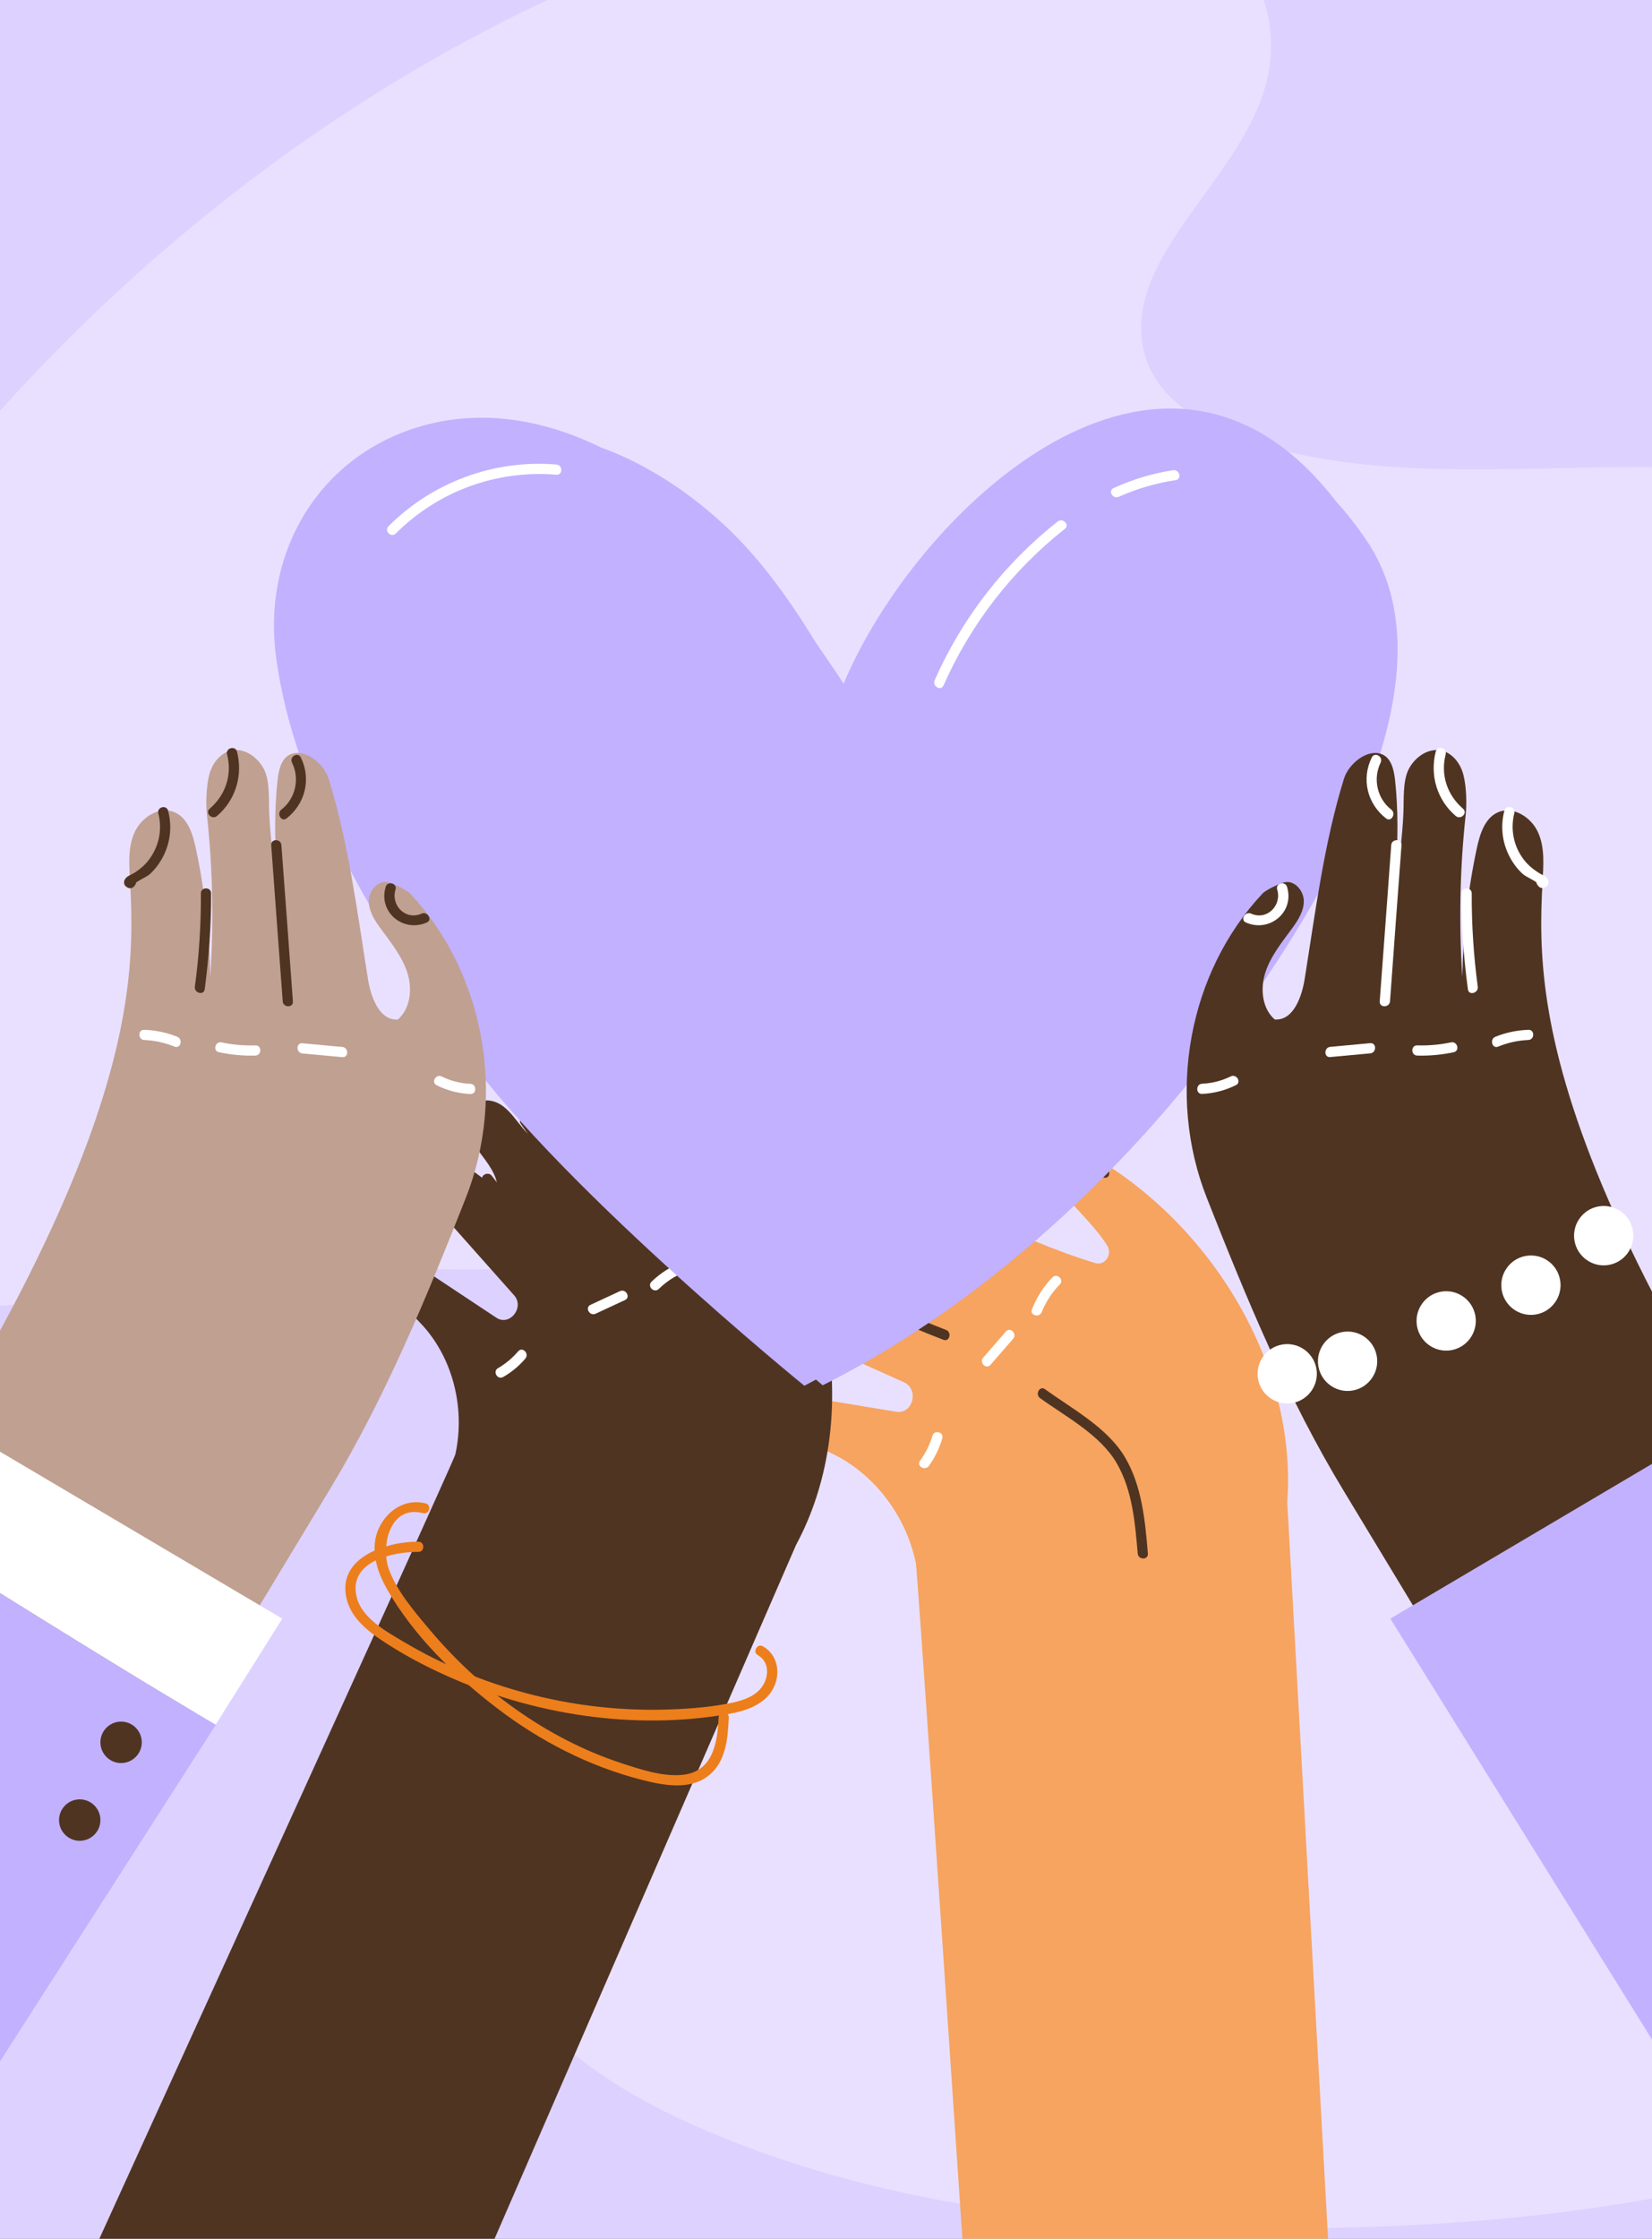 <svg width="375" height="508" viewBox="0 0 375 508" fill="none" xmlns="http://www.w3.org/2000/svg">
<rect x="0" y="0" width="375" height="508" fill="#808080" stroke="none"/>
<g clip-path="url(#clip0_293_2078)">
<rect width="375" height="508" fill="#DDD1FF"/>
<g opacity="0.48" clip-path="url(#clip1_293_2078)">
<path d="M184.073 -21.357C88.149 2.402 -2.379 74.877 -54.215 169.495C-67.71 194.14 -78.93 221.106 -79.622 248.105C-80.3 275.08 -68.433 284.499 -45.811 292.847C-15.741 303.968 71.055 286.964 102.44 288.021C119.452 288.58 175.386 282.944 177.497 300.966C178.885 313.013 169.511 319.887 161.045 329.462C139.416 353.896 116.682 364.724 106.919 395.782C100.589 415.853 105.783 437.085 116.788 452.019C127.778 466.977 143.89 476.474 160.611 483.593C203.127 501.705 251.063 506.207 298.902 505.583C358.139 504.812 420.386 495.671 474.99 461.804C489.541 452.784 504.941 439.444 506.848 422.247C508.949 403.341 493.942 390.354 480.339 380.583C458.266 364.719 436.179 348.879 414.084 333.003C400.754 323.421 386.152 311.156 387.055 292.696C387.833 277.252 399.512 263.487 411.506 253.348C430.523 237.254 453.165 229.233 473.982 217.298C491.831 207.094 521.899 184.835 520.691 160.314C520.442 155.198 518.366 150.651 515.685 146.796C502.93 128.381 477.491 121.299 456.819 116.19C430.008 109.551 402.131 106.131 373.836 105.981C342.082 105.816 308.907 109.641 280.105 98.765C270.629 95.179 261.023 88.918 259.321 78.023C256.159 57.801 280.617 41.24 286.969 20.467C294.636 -4.618 272.685 -25.579 249.873 -28.967C227.069 -32.318 212.307 -27.157 184.073 -21.357Z" fill="#F6F1FF"/>
</g>
<path d="M214.252 162.777C221.053 149.101 231.381 137.662 244.297 129.553C245.566 128.765 244.399 126.757 243.13 127.545C229.884 135.857 219.226 147.576 212.247 161.608C211.562 162.955 213.567 164.125 214.252 162.777Z" fill="white"/>
<path d="M292.206 340.848C294.642 307.191 272.007 273.967 243.383 259.859C240.363 258.384 237.166 261.511 238.257 264.866C239.095 267.408 240.668 269.874 242.343 271.908C244.576 274.628 248.864 278.67 251.326 282.61C252.595 284.644 250.818 287.262 248.611 286.601C230.365 281.059 213.719 271.196 213.719 271.196C205.471 265.273 195.346 260.037 187.886 258.537C184.181 257.8 181.567 262.223 183.775 265.502C187.049 270.383 191.286 275.975 194.128 277.119C189.586 276.407 185.171 271.476 180.273 273.128C178.243 273.814 176.721 275.772 176.695 278.085C176.619 284.898 188.419 285.686 190.956 291.888C187.861 291.075 181.288 289.88 178.218 289.016C178.142 288.99 178.065 288.965 177.964 288.94C171.468 287.186 168.499 297.201 174.69 299.972L205.142 313.623C208.72 315.224 207.248 320.969 203.416 320.334L184.815 317.258C182.532 316.927 180.248 318.198 179.436 320.512C177.862 324.909 183.039 327.451 186.871 328.951C197.25 333.019 205.471 343.034 207.882 354.6C208.339 356.787 219.657 525.733 219.784 527.893C222.474 569.583 281.041 593.859 303.753 549.196L292.206 340.848Z" fill="#F6A460"/>
<path d="M236.075 317.233C241.988 321.504 249.728 325.546 253.483 332.002C257.061 338.154 257.67 345.602 258.254 352.517C258.381 353.991 260.69 354.016 260.563 352.517C259.954 345.17 259.244 337.341 255.463 330.833C251.479 323.969 243.46 319.75 237.217 315.225C236.05 314.335 234.883 316.343 236.075 317.233Z" fill="#4F3422"/>
<path d="M250.693 264.918C247.699 264.536 245.237 262.579 243.791 259.961C243.055 258.664 241.05 259.834 241.786 261.13C243.664 264.511 246.861 266.748 250.693 267.231C252.19 267.434 252.165 265.096 250.693 264.918Z" fill="#4F3422"/>
<path d="M218.87 289.88C209.583 284.287 200.295 278.695 191.008 273.102C189.713 272.34 188.546 274.348 189.84 275.11C199.128 280.703 208.416 286.295 217.703 291.888C218.972 292.651 220.165 290.642 218.87 289.88Z" fill="#4F3422"/>
<path d="M214.76 301.776C205.675 298.268 196.87 294.176 188.318 289.524C186.998 288.812 185.831 290.82 187.151 291.532C195.88 296.286 204.888 300.455 214.151 304.013C215.546 304.547 216.13 302.31 214.76 301.776Z" fill="#4F3422"/>
<path d="M238.918 289.833C236.862 291.943 235.34 294.384 234.248 297.104C233.69 298.502 235.949 299.086 236.482 297.714C237.42 295.375 238.791 293.265 240.567 291.46C241.607 290.418 239.958 288.766 238.918 289.833Z" fill="white"/>
<path d="M228.336 302.133C226.611 304.116 224.911 306.099 223.185 308.056C222.221 309.174 223.845 310.827 224.835 309.708C226.56 307.725 228.26 305.743 229.986 303.785C230.95 302.641 229.301 300.989 228.336 302.133Z" fill="white"/>
<path d="M211.664 325.773C211.055 327.832 210.116 329.714 208.848 331.468C207.959 332.688 209.989 333.832 210.852 332.637C212.223 330.73 213.238 328.62 213.897 326.383C214.329 324.96 212.096 324.35 211.664 325.773Z" fill="white"/>
<path d="M180.679 350.608C195.651 322.773 189.028 285.685 169.97 262.628C167.966 260.188 164.007 261.662 163.677 264.942C163.423 267.433 163.829 270.153 164.464 272.542C165.327 275.72 167.433 280.829 168.042 285.151C168.346 287.388 165.834 288.938 164.21 287.515C150.735 275.771 140.281 260.925 140.281 260.925C135.484 252.689 128.836 244.326 123.05 240.182C120.183 238.123 116.224 240.894 116.859 244.554C117.797 249.994 119.269 256.4 121.274 258.459C117.671 256.121 115.793 250.198 110.971 249.715C108.967 249.511 106.911 250.63 106.023 252.562C103.333 258.358 113.128 263.569 112.925 269.848C110.591 267.967 105.439 264.433 103.13 262.501C103.079 262.45 103.003 262.4 102.953 262.349C98.08 258.358 91.686 265.78 95.923 270.534L116.706 293.921C119.142 296.666 115.691 301.013 112.672 299.005L97.954 289.243C96.126 288.074 93.69 288.303 92.117 289.955C89.097 293.107 92.548 297.276 95.238 300.022C102.572 307.495 105.744 319.214 103.359 330.018C102.902 332.077 0.523 556.115 -0.187 557.997C-13.865 594.653 40.236 619.158 76.752 589.696L180.679 350.608Z" fill="#4F3422"/>
<path d="M141.627 308.792C145.078 314.791 150.255 321.35 150.914 328.391C151.549 334.975 149.189 341.559 147.057 347.66C146.55 349.084 148.808 349.694 149.29 348.27C151.65 341.534 154.086 334.34 153.097 327.12C152.107 320.053 147.108 313.673 143.631 307.623C142.896 306.326 140.891 307.496 141.627 308.792Z" fill="#4F3422"/>
<path d="M174.438 269.746C172.052 268.271 170.606 265.78 170.352 262.984C170.225 261.51 167.891 261.484 168.043 262.984C168.348 266.594 170.149 269.822 173.27 271.754C174.539 272.542 175.707 270.534 174.438 269.746Z" fill="#4F3422"/>
<path d="M137.644 278.894C131.833 270.556 126.047 262.193 120.236 253.855C119.399 252.635 117.368 253.804 118.231 255.025C124.042 263.362 129.828 271.726 135.639 280.064C136.477 281.284 138.481 280.14 137.644 278.894Z" fill="#4F3422"/>
<path d="M129.573 287.439C123.153 280.957 117.19 274.094 111.658 266.823C110.769 265.654 108.739 266.798 109.653 267.993C115.286 275.416 121.377 282.457 127.924 289.066C128.989 290.159 130.639 288.507 129.573 287.439Z" fill="#4F3422"/>
<path d="M154.745 286.426C152.182 287.443 149.899 288.892 147.894 290.824C146.828 291.866 148.452 293.518 149.543 292.476C151.218 290.849 153.172 289.527 155.354 288.688C156.75 288.129 156.141 285.867 154.745 286.426Z" fill="white"/>
<path d="M140.713 292.981C138.48 294.024 136.272 295.04 134.039 296.083C132.694 296.718 133.861 298.726 135.206 298.091C137.439 297.049 139.647 296.032 141.88 294.99C143.225 294.354 142.058 292.346 140.713 292.981Z" fill="white"/>
<path d="M117.62 306.634C116.301 308.159 114.803 309.43 113.053 310.447C111.758 311.184 112.926 313.192 114.22 312.455C116.123 311.362 117.823 309.964 119.244 308.286C120.234 307.142 118.584 305.49 117.62 306.634Z" fill="white"/>
<path d="M96.609 341.126C92.093 339.983 87.931 342.626 86.002 346.77C83.896 351.345 85.495 356.455 87.855 360.598C93.818 371.097 103.334 380.376 112.85 387.62C122.62 395.094 133.76 400.814 145.687 403.864C150.559 405.11 156.598 406.304 160.887 402.873C164.82 399.746 165.226 394.382 165.429 389.73C165.505 388.23 163.171 388.23 163.12 389.73C162.866 395.424 161.876 401.983 154.974 402.72C150.381 403.203 145.357 401.474 141.043 400.076C132.44 397.255 124.345 393.01 116.986 387.773C109.551 382.511 102.877 376.207 97.041 369.216C93.793 365.327 90.164 361.056 88.337 356.252C86.332 350.964 88.413 341.406 96.001 343.338C97.447 343.745 98.056 341.508 96.609 341.126Z" fill="#ED7E1C"/>
<path d="M94.961 349.821C87.525 349.796 75.929 353.533 78.847 363.396C80.014 367.285 83.44 370.056 86.663 372.217C91.306 375.318 96.331 377.987 101.431 380.275C121.072 389.096 143.784 392.629 165.1 388.969C169.185 388.282 173.88 386.808 175.732 382.69C177.229 379.385 176.417 375.42 173.195 373.564C171.9 372.827 170.733 374.835 172.027 375.572C175.199 377.403 174.438 381.724 172.002 383.834C170.099 385.512 167.46 386.147 165.023 386.605C159.923 387.545 154.619 387.876 149.443 387.952C139.343 388.079 129.243 386.808 119.499 384.215C109.729 381.622 100.34 377.708 91.636 372.547C87.678 370.183 82.044 367.158 80.928 362.252C79.101 354.168 89.276 352.109 94.961 352.135C96.458 352.16 96.458 349.821 94.961 349.821Z" fill="#ED7E1C"/>
<path d="M310.325 122.818C308.042 119.412 305.682 116.412 303.296 113.794C263.685 62.343 207.731 116.361 191.49 155.153C188.902 151.06 185.882 146.917 185.171 145.773C179.005 135.757 172.331 126.326 163.78 118.547C155.735 111.226 146.372 105.125 136.374 101.516C122.29 94.627 106.582 92.237 91.433 98.109C71.234 105.939 59.51 126.402 62.707 149.433C67.123 181.336 86.256 210.544 103.461 236.066C124.371 267.13 182.583 314.437 182.583 314.437C183.471 313.979 184.334 313.522 185.222 313.039C186.212 313.878 186.745 314.335 186.745 314.335C218.592 298.422 249.601 271.654 273.48 241.074C294.821 213.747 332.91 156.449 310.325 122.818Z" fill="#C2B1FF"/>
<path d="M371.558 448.3C368.97 444.055 307.712 342.755 305.149 338.509C292.334 317.411 282.971 294.71 273.911 271.73C264.751 248.47 269.699 220.762 286.599 202.739C287.361 201.926 290.507 200.451 291.598 200.197C293.857 199.689 295.938 202.104 295.963 204.417C295.988 206.73 294.644 208.84 293.273 210.696C290.989 213.822 288.477 216.898 287.259 220.584C286.041 224.27 286.447 228.795 289.365 231.337C293.578 231.617 295.506 226.253 296.166 222.084C298.577 207.01 300.556 191.3 305.073 176.709C306.139 173.277 310.453 169.769 313.752 171.167C315.832 172.057 316.416 174.7 316.67 176.963C318.167 190.588 316.238 204.112 315.046 217.788C315.528 206.578 318.091 195.621 318.573 184.411C318.7 181.386 318.395 177.243 319.766 174.548C321.136 171.853 324.105 169.718 327.049 170.277C329.688 170.786 331.565 173.277 332.2 175.87C332.86 178.463 332.987 182.225 332.707 184.894C331.388 197.096 331.134 209.425 331.946 221.677C332.098 211.84 333.19 202.027 335.245 192.418C335.93 189.266 337.021 185.708 339.94 184.36C343.441 182.759 347.654 185.453 349.176 188.961C350.724 192.469 350.344 196.486 350.141 200.324C348.466 230.269 350.521 278.772 463.038 425.879L371.558 448.3Z" fill="#4F3422"/>
<path d="M325.906 170.56C324.536 175.924 326.211 181.542 330.449 185.152C331.591 186.118 333.24 184.491 332.098 183.499C328.495 180.398 326.972 175.797 328.165 171.171C328.52 169.722 326.287 169.111 325.906 170.56Z" fill="white"/>
<path d="M311.39 171.88C308.98 176.736 310.35 182.404 314.638 185.709C315.831 186.624 316.973 184.591 315.806 183.701C312.583 181.21 311.619 176.685 313.395 173.05C314.055 171.702 312.05 170.533 311.39 171.88Z" fill="white"/>
<path d="M341.487 183.953C340.624 187.308 340.928 190.74 342.425 193.892C343.187 195.494 344.253 196.994 345.547 198.214C346.409 199.053 348.922 199.942 349.353 200.807C349.48 200.273 349.632 199.739 349.759 199.205C349.683 199.256 349.581 199.307 349.505 199.358C350.038 199.485 350.571 199.637 351.104 199.764C351.053 199.714 351.028 199.637 350.977 199.586C350.14 198.366 348.11 199.536 348.972 200.756C349.023 200.807 349.049 200.883 349.099 200.934C349.455 201.442 350.114 201.696 350.698 201.34C350.774 201.29 350.876 201.239 350.952 201.188C351.51 200.857 351.662 200.171 351.358 199.586C350.977 198.824 350.393 198.697 349.683 198.29C348.008 197.299 346.587 196.129 345.496 194.502C343.491 191.554 342.882 187.969 343.745 184.512C344.1 183.114 341.867 182.504 341.487 183.953Z" fill="white"/>
<path d="M331.769 202.716C331.743 210.012 332.226 217.257 333.215 224.502C333.418 225.976 335.651 225.341 335.448 223.892C334.509 216.876 334.053 209.834 334.078 202.742C334.103 201.217 331.769 201.217 331.769 202.716Z" fill="white"/>
<path d="M315.806 191.756C314.944 203.576 314.081 215.397 313.193 227.217C313.091 228.717 315.4 228.692 315.527 227.217C316.39 215.397 317.253 203.576 318.141 191.756C318.243 190.281 315.908 190.281 315.806 191.756Z" fill="white"/>
<path d="M346.917 233.674C344.329 233.775 341.867 234.284 339.457 235.25C338.086 235.784 338.695 238.046 340.066 237.487C342.273 236.597 344.532 236.089 346.892 235.987C348.414 235.936 348.414 233.597 346.917 233.674Z" fill="white"/>
<path d="M329.384 236.521C326.846 237.055 324.308 237.284 321.72 237.207C320.223 237.156 320.223 239.495 321.72 239.521C324.511 239.597 327.277 239.343 329.993 238.758C331.439 238.453 330.83 236.216 329.384 236.521Z" fill="white"/>
<path d="M311.036 236.703C308.016 236.983 304.996 237.263 301.977 237.542C300.505 237.669 300.479 240.008 301.977 239.855C304.996 239.576 308.016 239.296 311.036 239.017C312.508 238.889 312.508 236.576 311.036 236.703Z" fill="white"/>
<path d="M279.367 244.251C277.337 245.242 275.155 245.802 272.896 245.903C271.399 245.979 271.399 248.293 272.896 248.216C275.586 248.089 278.124 247.428 280.534 246.234C281.879 245.598 280.712 243.59 279.367 244.251Z" fill="white"/>
<path d="M282.818 209.324C288.147 211.688 293.908 206.985 292.157 201.24C291.725 199.817 289.467 200.427 289.924 201.85C291.015 205.46 287.589 208.917 284.011 207.316C282.641 206.731 281.448 208.714 282.818 209.324Z" fill="white"/>
<path d="M415.985 528.696L315.604 367.284L397.898 318.63L510.201 485.096L415.985 528.696Z" fill="#C2B1FF"/>
<path d="M298.831 310.623C299.44 314.284 296.953 317.766 293.299 318.376C289.645 318.986 286.168 316.495 285.559 312.835C284.95 309.174 287.437 305.692 291.091 305.081C294.745 304.471 298.222 306.963 298.831 310.623Z" fill="white"/>
<path d="M312.533 307.777C313.142 311.438 310.655 314.92 307.001 315.531C303.347 316.141 299.871 313.649 299.262 309.989C298.653 306.328 301.14 302.846 304.794 302.236C308.473 301.626 311.924 304.091 312.533 307.777Z" fill="white"/>
<path d="M334.914 298.627C335.523 302.288 333.036 305.77 329.382 306.38C325.728 306.99 322.252 304.499 321.643 300.839C321.034 297.178 323.52 293.695 327.174 293.085C330.854 292.475 334.305 294.966 334.914 298.627Z" fill="white"/>
<path d="M354.151 290.515C354.76 294.175 352.273 297.658 348.619 298.268C344.964 298.878 341.488 296.387 340.879 292.726C340.27 289.066 342.757 285.583 346.411 284.973C350.09 284.363 353.541 286.829 354.151 290.515Z" fill="white"/>
<path d="M370.67 279.28C371.279 282.94 368.792 286.423 365.138 287.033C361.484 287.643 358.007 285.152 357.398 281.491C356.789 277.831 359.276 274.348 362.93 273.738C366.584 273.128 370.061 275.619 370.67 279.28Z" fill="white"/>
<path d="M8.124 448.3C10.712 444.055 71.97 342.755 74.533 338.509C87.348 317.411 96.711 294.71 105.77 271.73C114.931 248.47 109.983 220.762 93.082 202.739C92.321 201.926 89.175 200.451 88.084 200.197C85.825 199.689 83.744 202.104 83.719 204.417C83.693 206.73 85.038 208.84 86.409 210.696C88.692 213.822 91.205 216.898 92.423 220.584C93.641 224.27 93.235 228.795 90.317 231.337C86.104 231.617 84.176 226.253 83.516 222.084C81.105 207.01 79.126 191.3 74.609 176.709C73.543 173.277 69.229 169.769 65.93 171.167C63.849 172.057 63.266 174.7 63.012 176.963C61.515 190.588 63.444 204.112 64.636 217.788C64.154 206.578 61.591 195.621 61.109 184.411C60.982 181.386 61.286 177.243 59.916 174.548C58.546 171.853 55.577 169.718 52.633 170.277C49.994 170.786 48.116 173.277 47.482 175.87C46.822 178.463 46.695 182.225 46.974 184.894C48.294 197.096 48.548 209.425 47.736 221.677C47.584 211.84 46.492 202.027 44.437 192.418C43.752 189.266 42.661 185.708 39.742 184.36C36.24 182.759 32.028 185.453 30.506 188.961C28.958 192.469 29.338 196.486 29.541 200.324C31.216 230.269 29.161 278.772 -83.356 425.879L8.124 448.3Z" fill="#C0A091"/>
<path d="M51.542 171.171C52.734 175.797 51.212 180.398 47.608 183.499C46.466 184.465 48.116 186.118 49.258 185.152C53.496 181.542 55.17 175.924 53.8 170.56C53.419 169.111 51.161 169.722 51.542 171.171Z" fill="#4F3422"/>
<path d="M66.285 173.05C68.086 176.659 67.097 181.21 63.874 183.701C62.707 184.591 63.874 186.624 65.041 185.709C69.304 182.404 70.675 176.736 68.289 171.88C67.629 170.533 65.625 171.702 66.285 173.05Z" fill="#4F3422"/>
<path d="M35.936 184.565C36.824 188.022 36.19 191.581 34.185 194.555C33.196 196.03 31.876 197.224 30.353 198.139C29.541 198.622 28.755 198.775 28.298 199.639C28.019 200.198 28.146 200.885 28.704 201.241C28.78 201.292 28.882 201.342 28.958 201.393C29.516 201.749 30.201 201.495 30.556 200.986C30.607 200.936 30.633 200.859 30.683 200.809C31.546 199.588 29.516 198.419 28.679 199.639C28.628 199.69 28.602 199.766 28.552 199.817C29.085 199.69 29.617 199.538 30.15 199.41C30.074 199.36 29.973 199.309 29.897 199.258C30.023 199.792 30.176 200.326 30.303 200.859C30.734 199.995 33.221 199.105 34.109 198.267C35.403 197.046 36.469 195.547 37.23 193.945C38.727 190.793 39.032 187.361 38.169 184.006C37.814 182.506 35.581 183.116 35.936 184.565Z" fill="#4F3422"/>
<path d="M45.605 202.714C45.63 209.806 45.199 216.848 44.234 223.864C44.031 225.338 46.264 225.948 46.467 224.474C47.432 217.254 47.939 210.01 47.914 202.689C47.914 201.214 45.579 201.214 45.605 202.714Z" fill="#4F3422"/>
<path d="M61.565 191.756C62.428 203.576 63.291 215.397 64.179 227.217C64.28 228.692 66.615 228.717 66.488 227.217C65.625 215.397 64.762 203.576 63.874 191.756C63.773 190.281 61.464 190.281 61.565 191.756Z" fill="#4F3422"/>
<path d="M32.764 235.987C35.123 236.089 37.407 236.597 39.615 237.487C41.011 238.046 41.594 235.784 40.224 235.25C37.813 234.284 35.352 233.775 32.764 233.674C31.266 233.597 31.266 235.936 32.764 235.987Z" fill="white"/>
<path d="M49.689 238.758C52.429 239.343 55.17 239.597 57.961 239.521C59.458 239.47 59.458 237.156 57.961 237.207C55.373 237.284 52.835 237.08 50.298 236.521C48.851 236.216 48.242 238.453 49.689 238.758Z" fill="white"/>
<path d="M68.644 239.04C71.664 239.32 74.684 239.599 77.704 239.879C79.201 240.006 79.175 237.693 77.704 237.566C74.684 237.286 71.664 237.007 68.644 236.727C67.173 236.574 67.173 238.888 68.644 239.04Z" fill="white"/>
<path d="M99.123 246.26C101.533 247.455 104.071 248.116 106.761 248.243C108.258 248.319 108.258 245.98 106.761 245.93C104.502 245.828 102.32 245.269 100.29 244.277C98.97 243.591 97.778 245.599 99.123 246.26Z" fill="white"/>
<path d="M95.695 207.314C92.092 208.916 88.666 205.459 89.783 201.849C90.214 200.425 87.981 199.79 87.549 201.239C85.799 206.984 91.559 211.686 96.888 209.322C98.233 208.712 97.04 206.73 95.695 207.314Z" fill="#4F3422"/>
<path d="M64.077 367.284L-18.217 318.63L-33.645 340.669C-6.011 357.497 21.167 375.012 48.953 391.357L64.077 367.284Z" fill="white"/>
<path d="M-33.62 340.697L-121.248 463.546L-33.62 520.176L48.979 391.385C21.192 375.039 -6.011 357.525 -33.62 340.697Z" fill="#C2B1FF"/>
<path d="M32.181 395.35C32.181 397.943 30.075 400.053 27.486 400.053C24.898 400.053 22.792 397.943 22.792 395.35C22.792 392.757 24.898 390.647 27.486 390.647C30.075 390.647 32.181 392.757 32.181 395.35Z" fill="#4F3422"/>
<path d="M22.791 412.993C22.791 415.586 20.685 417.696 18.097 417.696C15.508 417.696 13.402 415.586 13.402 412.993C13.402 410.4 15.508 408.29 18.097 408.29C20.685 408.29 22.791 410.4 22.791 412.993Z" fill="#4F3422"/>
<path d="M214.175 155.532C220.367 141.576 229.756 129.451 241.733 119.994C242.9 119.079 241.251 117.427 240.084 118.342C227.979 127.9 218.413 140.229 212.17 154.337C211.561 155.71 213.566 156.905 214.175 155.532Z" fill="white"/>
<path d="M253.966 112.725C258.102 110.869 262.416 109.624 266.882 108.937C268.354 108.708 267.72 106.471 266.273 106.7C261.579 107.412 257.113 108.785 252.799 110.742C251.429 111.327 252.596 113.335 253.966 112.725Z" fill="white"/>
<path d="M89.834 121.063C99.477 111.429 112.723 106.599 126.299 107.718C127.797 107.845 127.771 105.506 126.299 105.404C112.165 104.235 98.234 109.37 88.185 119.411C87.144 120.479 88.794 122.105 89.834 121.063Z" fill="white"/>
</g>
<defs>
<clipPath id="clip0_293_2078">
<rect width="375" height="508" fill="white"/>
</clipPath>
<clipPath id="clip1_293_2078">
<rect width="680.504" height="493.194" fill="white" transform="translate(81.597 -130) rotate(30)"/>
</clipPath>
</defs>
</svg>
